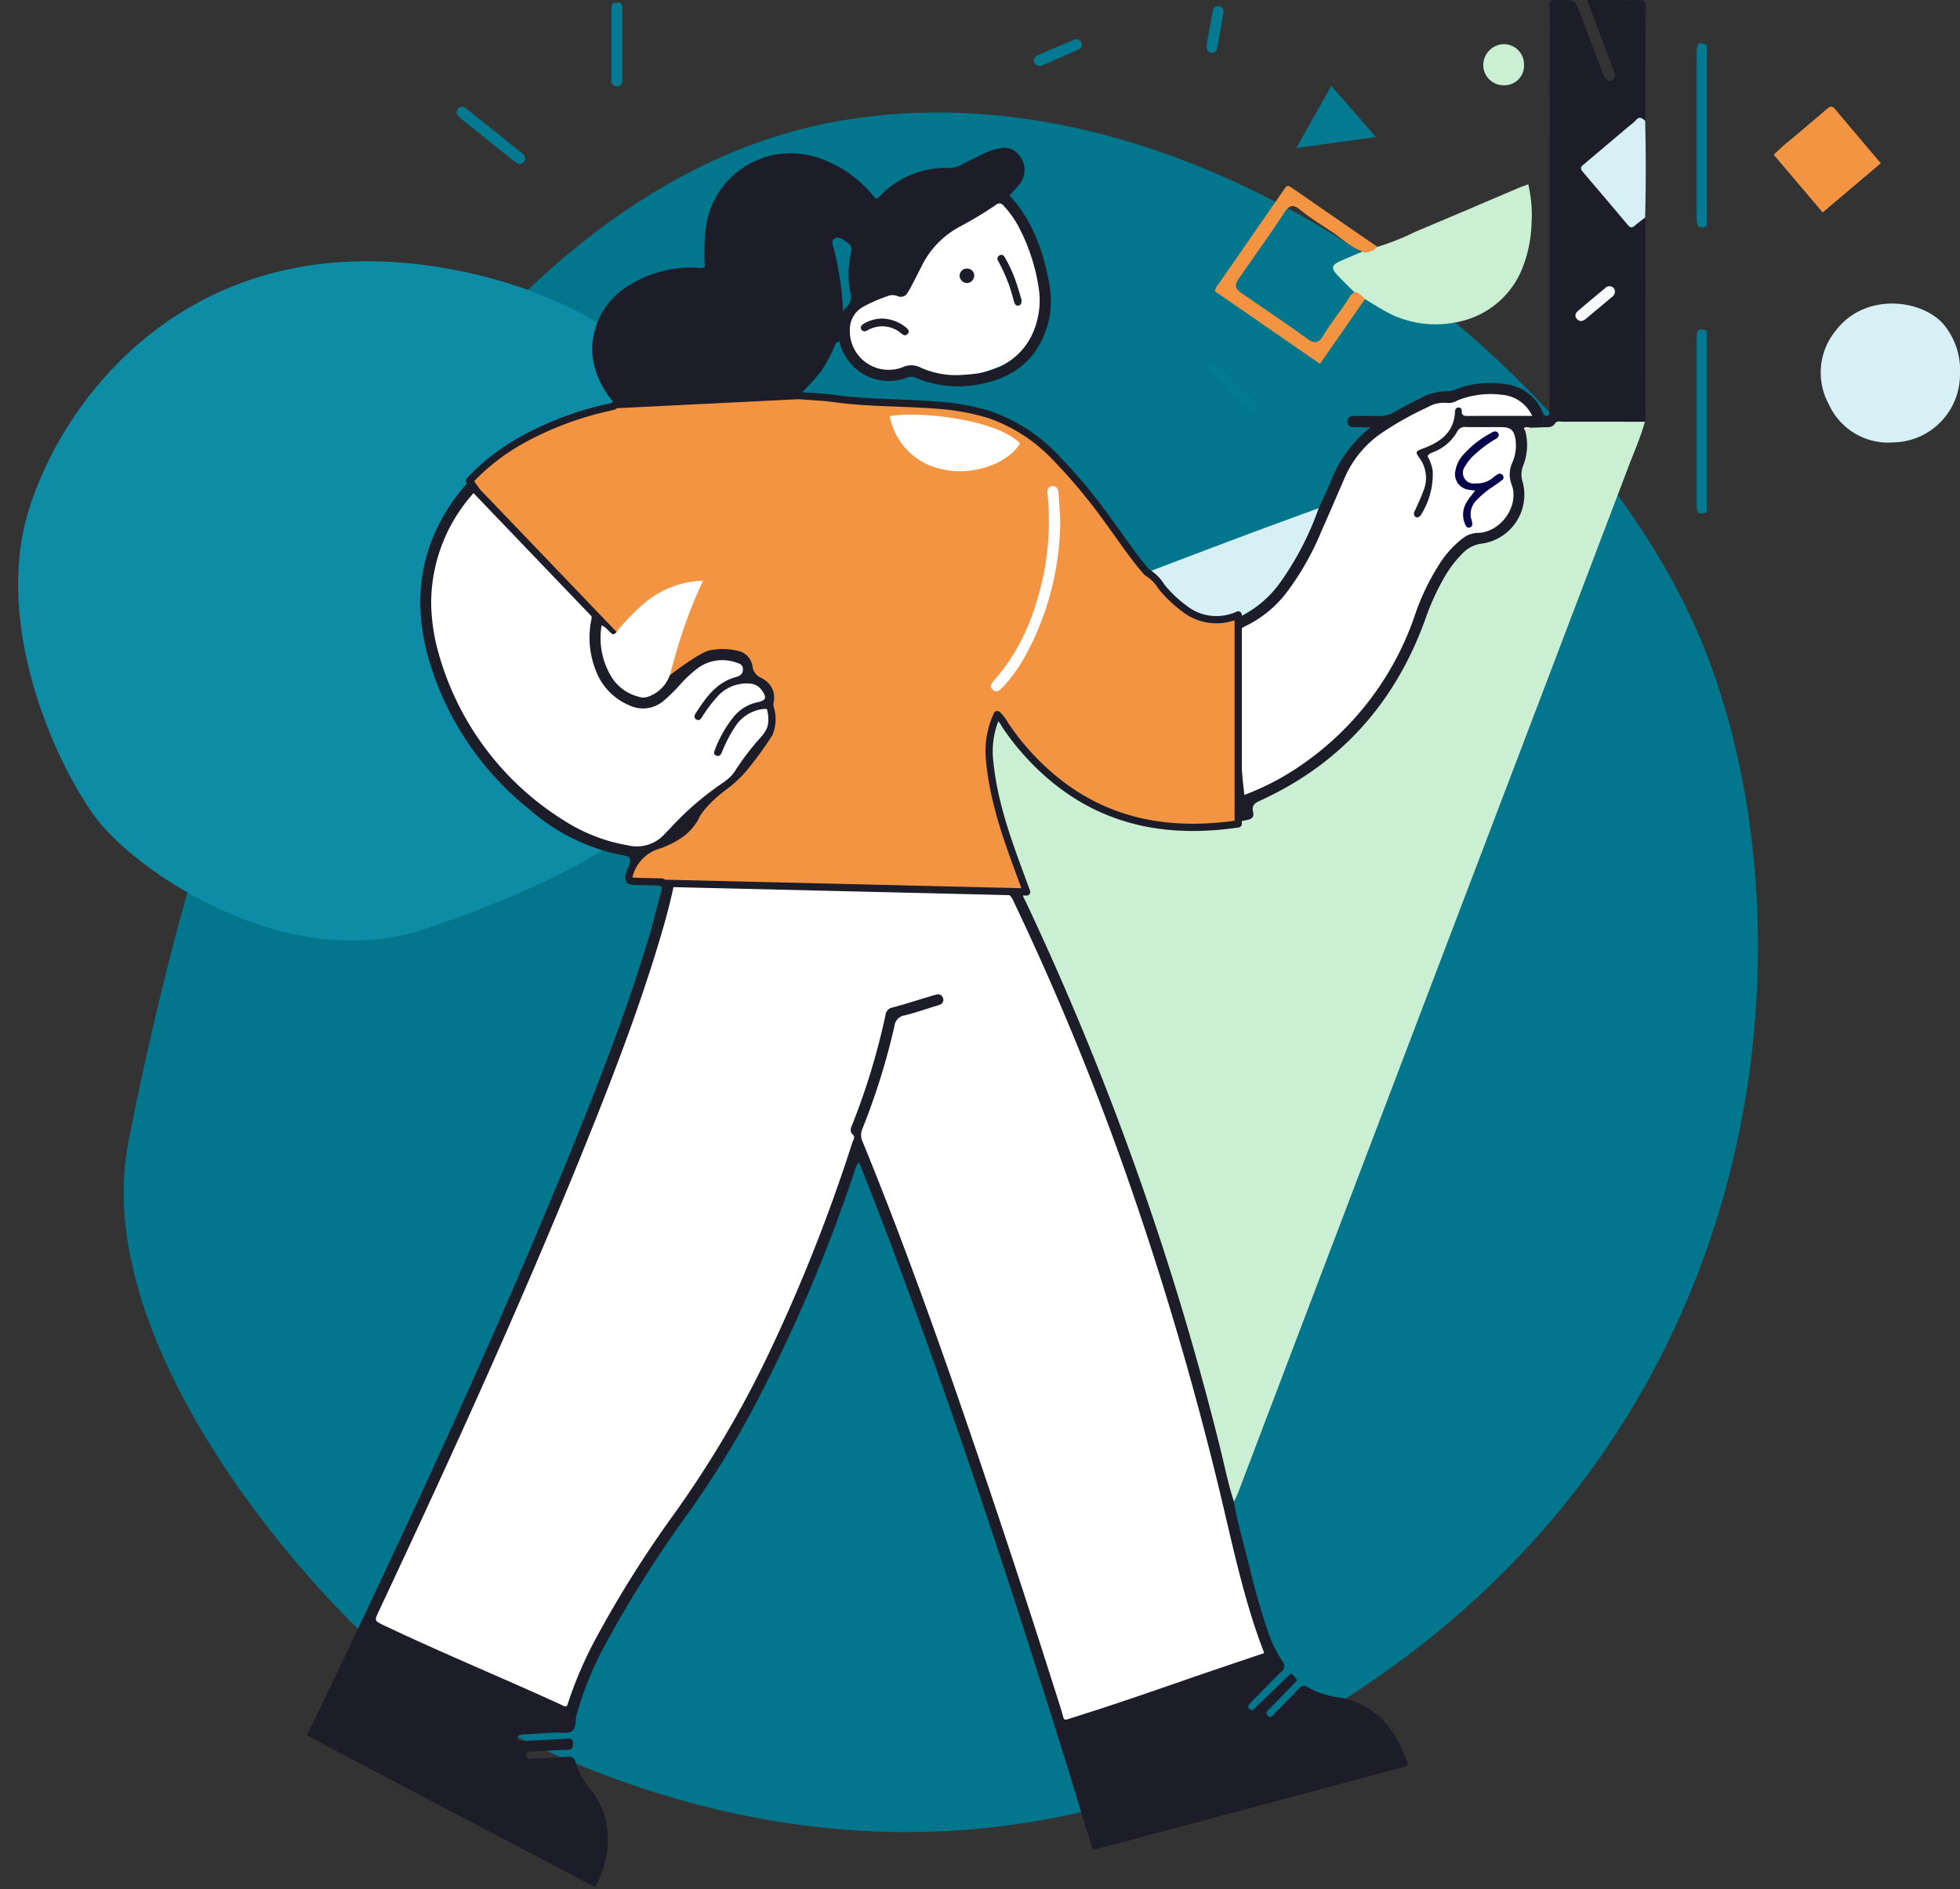 <svg xmlns="http://www.w3.org/2000/svg" xmlns:xlink="http://www.w3.org/1999/xlink" width="270.54" height="260.827" viewBox="0 0 270.54 260.827"><rect x="0" y="0" width="270.54" height="260.827" fill="#333333" stroke="none"/><defs><style>.a,.j{fill:#fff;}.a{stroke:#707070;}.b{clip-path:url(#a);}.c{fill:#01768d;}.d{fill:#0e8ba5;}.e{fill:#1c1d29;}.f{fill:#037a92;}.g{fill:#caefd3;}.h{fill:#d6f0f5;}.i,.k{fill:#f29441;}.k{stroke:#1c1d29;stroke-linejoin:round;}.l{fill:#fdfdfe;}.m{fill:#f8f9fb;}.n{fill:#f1e3d2;}.o{fill:#08054a;}</style><clipPath id="a"><rect class="a" width="258.799" height="248.971" transform="translate(0 0)"/></clipPath></defs><g transform="translate(-57.606 -130.015)"><g class="b" transform="translate(57.606 141.871)"><g transform="translate(-16.671 41.401) rotate(-16)"><path class="c" d="M37.418,54.86C42.936,48.188,86.982-4.991,137.476.38s89.707,60.7,94.542,101.525-18.264,106.9-88.1,127.309-113.342-28.47-121.4-37.6S-9.707,136.283,4.258,108.888,31.9,61.532,37.418,54.86Z" transform="translate(0 1.007)"/><path class="d" d="M5.98,22.316C14.9,8.532,38.413-9.306,70.035,5.695s38.92,46.622,27.974,64.461-35.676,21.892-55.541,22.7S6.385,74.209,3.142,65.29-2.939,36.1,5.98,22.316Z" transform="translate(9.044 0)"/></g></g><g transform="translate(99.974 130.015)"><path class="e" d="M230.432,278.322c.178-.664-.04-.941-.7-1.05a27.333,27.333,0,0,1-13.153-6.4,41.217,41.217,0,0,1-14.005-21.146c-1.733-6.418-1.406-12.7,1.773-18.66a25.529,25.529,0,0,1,3.972-5.547l1.04,1.476,21.929,22.909,9.271-3.675,14.223,1.139,2.545,18.244-27.01,14.56c0-.149.01-.337.02-.574A5.478,5.478,0,0,1,230.432,278.322Z" transform="translate(-185.881 -159.137)"/><path class="e" d="M357.595,216.069v2.456c-.455.01-.921-.04-1.377-.05-.218.178-.644-.525-.743.178a6.531,6.531,0,0,1-.238,4.467,3.743,3.743,0,0,0-.03,2.645c1.436,3.625-2.407,8.251-5.685,8.558a4.515,4.515,0,0,0-2.942,1.535,21.028,21.028,0,0,0-4.586,7.953,43.8,43.8,0,0,1-7.31,13.609,41.3,41.3,0,0,1-14.867,11.925c-1.01.465-1.941.911-2.06,2.258-.069.792-.862.941-1.525,1.05-.238.04-.485.079-.723.1V243.9c.317-.158.644-.327.961-.515,3.328-2,5.388-5.091,7.2-8.409,1.04-1.912,1.654-4.031,2.952-5.814.545-1.208,1.129-2.4,1.634-3.615a17.5,17.5,0,0,1,5.517-7.528c-.981-.02-1.6-.03-2.238-.05-.515-.02-.981-.158-.951-.792s.485-.743,1-.743c1.139,0,2.278-.02,3.417.01a3.656,3.656,0,0,0,2.021-.525c1.228-.713,2.5-1.367,3.774-1.991a7.119,7.119,0,0,1,3.546-.891,3.866,3.866,0,0,0,1.367-.347,13.285,13.285,0,0,1,6.864-.614,6.268,6.268,0,0,1,4.893,3.694A2.693,2.693,0,0,0,357.595,216.069Z" transform="translate(-186.968 -159.006)"/><path class="e" d="M336.845,403.685q-4.68,1.263-9.34,2.516l-31.883,8.528-.139.03c-1.525.307-1.169.594-1.634-.862-1.2-3.793-2.318-7.617-3.506-11.42-7.438-23.8-15.194-47.493-23.949-70.848-1.3-3.467-2.654-6.9-3.991-10.35-.139-.347-.287-.674-.5-1.159a3.654,3.654,0,0,0-.664,1.476,216.136,216.136,0,0,1-14.312,33.28,136.477,136.477,0,0,1-8.518,13.639A160.334,160.334,0,0,0,227,386.55a45.372,45.372,0,0,0-4.071,9.984c-.188.723-.01,1.684-.6,2.129-.574.436-1.476.159-2.229.208-1.466.089-2.942.168-4.408.258a1.949,1.949,0,0,0-.683.129c-.188.069-.228.277-.2.485a.312.312,0,0,0,.287.257,8.255,8.255,0,0,0,.99.02c1.852-.089,3.7-.188,5.556-.287.466-.03.812-.02.822.634,0,.574-.109.872-.753.891-1.476.05-2.942.119-4.417.218-.475.03-1.268-.168-1.258.535.01.773.792.436,1.258.426,1.426-.04,2.853-.109,4.269-.218.713-.059,1.1.059,1.3.872a9.5,9.5,0,0,0,1.991,3.586,10.99,10.99,0,0,1,2.367,5.705,13.683,13.683,0,0,1-1.723,7.835L185.73,399.277c1.793-3.734,3.546-7.359,5.279-10.994,10.865-22.87,21.453-45.868,31.012-69.332,3.992-9.786,7.815-19.641,10.875-29.773.634-2.09,1.139-4.21,1.7-6.319a3.41,3.41,0,0,0,.168-1.238l50.306,1.2c3.17,8.2,7.171,16.036,10.281,24.247,3.3,8.706,6.458,17.462,9.33,26.307,3.407,10.479,6.28,21.117,8.865,31.824a10.236,10.236,0,0,1,.139,1.812c.406,2.536,1.139,4.992,1.753,7.478.822,3.358,1.684,6.705,2.793,9.994a17.226,17.226,0,0,0,2.11,4.487,1,1,0,0,1-.168,1.545c-1.189,1.159-2.338,2.367-3.506,3.546-.168.168-.347.327-.5.505-.258.317-.783.644-.337,1.06s.743-.129,1.03-.406c1.545-1.476,3.08-2.952,4.695-4.507a2.678,2.678,0,0,1,.842.981c-1.189,1.218-2.387,2.436-3.566,3.665-.317.347-1.05.713-.416,1.238.475.4.8-.287,1.1-.584,1.05-1.03,2.08-2.09,3.09-3.159.406-.436.723-.6,1.307-.218a11.13,11.13,0,0,0,4.309,1.387c5,.921,7.7,4.308,9.35,8.8C337.856,403.566,337.291,403.566,336.845,403.685Z" transform="translate(-185.73 -159.672)"/><path class="f" d="M429.523,309.383c-1.048.346-1.3.206-1.379-.764-.018-.236,0-.473,0-.709V285.786c0-.236-.015-.474,0-.708.077-.982.318-1.113,1.378-.774Z" transform="translate(-236.313 -238.654)"/><path class="f" d="M429.523,212.132c-1.075.252-1.321.105-1.377-.854-.025-.427,0-.855,0-1.283v-21.23c0-.333-.019-.667,0-1,.069-.988.319-1.114,1.377-.715Z" transform="translate(-236.311 -180.853)"/><path class="e" d="M372.134,215.323a4.213,4.213,0,0,1-.089,1.406,2.566,2.566,0,0,1-1.892.406q-3.922.03-7.835,0a6.1,6.1,0,0,0-3.041.574,2.858,2.858,0,0,1-1.278.307v-2.456a.849.849,0,0,0,.129.2.428.428,0,0,0,.753-.188,9.177,9.177,0,0,0,.03-1.278q0-27.055.01-54.119c0-1.941-.267-1.644,1.634-1.664,1.852-.01,1.852,0,2.5,1.684q1.575,4.19,3.179,8.369c.367.961.723,1.258,1.218,1.06s.565-.644.2-1.614q-1.649-4.4-3.308-8.785c-.069-.168-.119-.347-.238-.713h3.169c1.337,0,2.664.03,3.992-.01.683-.03.891.2.891.882-.03,3.278-.01,6.557-.02,9.825,0,1.991-.03,3.992-.049,5.982a2.4,2.4,0,0,0-1.535.6c-2.05,1.664-4,3.457-6.081,5.1-.7.545-.8,1.04-.178,1.753,1.654,1.882,3.259,3.8,4.863,5.735.743.9,1.387,1.189,2.278.267a.54.54,0,0,1,.654-.129c.02.475.049.951.049,1.416Z" transform="translate(-187.373 -158.497)"/><path class="g" d="M355.56,218.112c.613-.022,1.225-.048,1.837-.064.561-.016,1.136.079,1.511-.531.238-.387.684-.241,1.045-.241q5.677,0,11.355.012c-.586,2.151-1.5,4.185-2.287,6.261Q355.028,260.371,341,297.179q-12.92,33.957-25.825,67.923c-.167.441-.384.864-.578,1.3-.823-2.473-1.308-5.034-1.946-7.554a405.8,405.8,0,0,0-26.816-75.331c-.227-.475-.6-.9-.2-1.53.114-.175-.26-.67-.413-1.016a57.257,57.257,0,0,1-4.387-14.087,18.137,18.137,0,0,1,.129-7.909,6.241,6.241,0,0,1,.953-2.155c.431.284.554.75.784,1.117,4.718,7.569,11.259,12.646,20.091,14.452a35.282,35.282,0,0,0,13.6-.121c.729-.135.988-.463.829-1.158-.18-.786.16-1.143.893-1.475,11.138-5.056,18.642-13.461,22.821-24.9a33.638,33.638,0,0,1,2.9-6.328,16.122,16.122,0,0,1,2.275-2.911,4.415,4.415,0,0,1,2.829-1.406,6.825,6.825,0,0,0,5.523-8.412,3.391,3.391,0,0,1,.035-2.311,7.623,7.623,0,0,0,.276-4.887C354.943,218.17,355.32,218.29,355.56,218.112Z" transform="translate(-186.633 -159.058)"/><path class="g" d="M334.853,192.82a34.22,34.22,0,0,0,5.278-2.1c4.772-1.993,9.521-4.04,14.282-6.062.385-.164.784-.294,1.256-.469a18.316,18.316,0,0,1,.447,5.545,18.114,18.114,0,0,1-1.228,5.965,12.12,12.12,0,0,1-9.31,7.561,14.228,14.228,0,0,1-10.255-1.906c-.741-.421-1.46-.883-2.188-1.325-.717.028-1-.6-1.476-.954-.7-.7-1.413-1.391-2.1-2.1-1.215-1.255-1.145-1.617.417-2.3q1.493-.649,3-1.273A7.9,7.9,0,0,1,334.853,192.82Z" transform="translate(-187.093 -158.742)"/><path class="h" d="M334.112,148.881a9.372,9.372,0,0,1-9.2,9.417,9,9,0,0,1-8.9-5.257,9.129,9.129,0,0,1,1.038-10.281c3.942-5.1,11.637-4.313,14.76-.814A9.867,9.867,0,0,1,334.112,148.881Z" transform="translate(-105.945 -97.217)"/><path class="h" d="M326.5,229.333a41.057,41.057,0,0,1-5.248,10.166,14.905,14.905,0,0,1-5.411,4.71,7.208,7.208,0,0,1-7.9-.583A21.81,21.81,0,0,1,302.8,238.2c4.477-1.7,8.949-3.408,13.433-5.087C319.647,231.83,323.078,230.591,326.5,229.333Z" transform="translate(-186.846 -159.173)"/><path class="i" d="M363.714,126.4l-8.025,6.791-6.75-7.957a23.854,23.854,0,0,1,2.557-2.269c1.579-1.359,3.183-2.689,4.76-4.05.419-.363.722-.5,1.153.015C359.468,121.4,361.556,123.849,363.714,126.4Z" transform="translate(-146.471 -103.86)"/><path class="i" d="M334.7,192.822a2.682,2.682,0,0,1-1.7.8c-1.762-.551-3.066-1.85-4.55-2.843-1.537-1.028-3.118-2-4.558-3.171-.834-.675-1.4-.483-1.964.374-2.057,3.135-4.254,6.176-6.388,9.26-.6.873-.5,1.344.366,1.941,3.044,2.109,6.126,4.163,9.123,6.337.935.678,1.549.636,2.168-.405,1.018-1.713,2.292-3.261,3.378-4.934.3-.461.528-1.04,1.205-1.105a3.993,3.993,0,0,1,1.2.959l-6.211,8.949-14.48-10.013a1.467,1.467,0,0,1,.429-.945q4.4-6.371,8.824-12.729c.736-1.058.561-1.174,1.815-.3Q329.013,188.925,334.7,192.822Z" transform="translate(-186.937 -158.744)"/><path class="h" d="M372.134,188.682c-.482.379-.983.739-1.441,1.145-.377.334-.634.262-.937-.1q-3.11-3.695-6.246-7.369c-.492-.574-.063-.828.3-1.131q3.09-2.615,6.185-5.226a6.389,6.389,0,0,0,.857-.744c.5-.6.881-.279,1.287.086Q372.3,182.013,372.134,188.682Z" transform="translate(-187.423 -158.654)"/><path class="f" d="M322.582,164.686l6.154,7.062-10.994,1.532Z" transform="translate(-181.188 -152.836)"/><path class="g" d="M355.286,167.513a2.7,2.7,0,0,1-2.749,2.814,2.8,2.8,0,0,1-2.876-2.734,2.9,2.9,0,0,1,2.867-2.939A2.792,2.792,0,0,1,355.286,167.513Z" transform="translate(-187.293 -158.556)"/><path class="f" d="M304.277,153.732a.926.926,0,0,1,.641.266q3.836,3.059,7.662,6.13a1.583,1.583,0,0,1,.3.3.7.7,0,0,1-.016.914.674.674,0,0,1-.885.219,3.269,3.269,0,0,1-.58-.407q-3.555-2.841-7.1-5.689a2.75,2.75,0,0,1-.6-.589A.748.748,0,0,1,304.277,153.732Z" transform="translate(-282.916 -138.999)"/><path class="f" d="M296.833,118.294l.875-.039c.434.291.339.75.34,1.16q.013,4.542.005,9.086c0,.188-.006.378-.019.567a.688.688,0,0,1-.709.729.72.72,0,0,1-.782-.805c0-.19,0-.379,0-.569q0-4.47,0-8.943C296.542,119.066,296.434,118.614,296.833,118.294Z" transform="translate(-254.512 -117.896)"/><path class="f" d="M318.1,215.176a.72.72,0,0,1-.964.756,2.381,2.381,0,0,1-.671-.512q-2.274-2.254-4.531-4.524a4.251,4.251,0,0,1-.46-.537.744.744,0,0,1,.989-1.047,2.738,2.738,0,0,1,.536.461q2.269,2.26,4.529,4.525C317.79,214.562,318.112,214.8,318.1,215.176Z" transform="translate(-186.928 -158.981)"/><path class="f" d="M287.985,167.665c-.509-.03-.792-.173-.908-.534a.685.685,0,0,1,.205-.774.914.914,0,0,1,.232-.164c1.7-.724,3.4-1.459,5.106-2.155a.681.681,0,0,1,.945.394.647.647,0,0,1-.241.881C291.515,166.137,289.687,166.92,287.985,167.665Z" transform="translate(-186.696 -158.55)"/><path class="f" d="M335.382,133.7c.25-1.362.547-2.987.848-4.612a.723.723,0,0,1,.791-.658.705.705,0,0,1,.673.9c-.267,1.63-.562,3.257-.855,4.882a.714.714,0,0,1-.79.654C335.53,134.822,335.34,134.461,335.382,133.7Z" transform="translate(-211.195 -127.595)"/><path class="j" d="M317.952,387.9c-3.624,1.229-7.174,2.412-10.71,3.638-5.149,1.787-10.3,3.575-15.5,5.2-1.685.528-1.3.625-1.79-.938q-7.133-22.651-14.918-45.084c-3.926-11.232-8-22.41-12.515-33.421a2.131,2.131,0,0,1-.041-1.744,94.727,94.727,0,0,0,4.442-14.237,1.654,1.654,0,0,1,1.422-1.463c1.381-.331,2.726-.809,4.085-1.226a5.867,5.867,0,0,0,.805-.269.7.7,0,0,0,.358-.96.669.669,0,0,0-.8-.427c-.464.1-.914.252-1.368.387-1.59.474-3.169.988-4.773,1.409a1.178,1.178,0,0,0-.969,1.048,94.842,94.842,0,0,1-4.52,14.954c-.2.514-.535,1.033.024,1.567.361.344.038.713-.073,1.054a234.01,234.01,0,0,1-11.872,29.839,146.126,146.126,0,0,1-12.6,21.281,154.116,154.116,0,0,0-10.782,17.083,55.313,55.313,0,0,0-4.124,9.584.521.521,0,0,1-.59-.041c-8.185-3.757-16.522-7.178-24.658-11.046-1.365-.65-1.365-.645-.737-1.984,9.93-21.16,19.64-42.421,28.4-64.1,3.875-9.583,7.588-19.226,10.526-29.147.606-2.046,1.166-4.1,1.625-6.187.265-1.205.271-1.207,1.589-1.168q12.6.379,25.207.761c6.077.181,12.152.381,18.23.509a1.967,1.967,0,0,1,2.017,1.309,379.674,379.674,0,0,1,15.655,37.979,454.431,454.431,0,0,1,13.721,47.366c1.237,5.258,2.461,10.526,4.208,15.649C317.226,385.975,317.569,386.857,317.952,387.9Z" transform="translate(-185.822 -159.67)"/><path class="j" d="M203.046,242.709a22.7,22.7,0,0,1,5.464-15.038c.732-.87.766-.883,1.609-.024,4.99,5.08,9.894,10.242,14.637,15.556a1.742,1.742,0,0,1,.356,1.686,12.4,12.4,0,0,0,.714,6.981,8.367,8.367,0,0,0,4.555,4.656,4.363,4.363,0,0,0,4.788-.656,22.334,22.334,0,0,0,2.233-2.194,16.515,16.515,0,0,1,2.5-2.316,5.726,5.726,0,0,1,5.153-.767c.493.147,1.041.3,1.023,1-.016.635-.436.89-.986,1.039-2.7.733-4.151,2.855-5.556,5.022-.2.31-.225.65.151.854.316.171.54-.042.7-.29a18.364,18.364,0,0,1,2.033-2.739,5.369,5.369,0,0,1,4.672-1.943,2.1,2.1,0,0,1,1.555.873c.772,1.074.635,1.45-.629,1.71a5.724,5.724,0,0,0-3.207,1.983,16.3,16.3,0,0,0-2.6,4.551c-.141.338-.238.658.19.823.4.155.62-.115.76-.443a19.072,19.072,0,0,1,1.749-3.41,5.418,5.418,0,0,1,3.34-2.479,7.048,7.048,0,0,1,.842-.12c.409-.037.614.181.654.574a3.428,3.428,0,0,1-.19,1.677,5.037,5.037,0,0,1-.848,1.473,36.007,36.007,0,0,0-3.8,4.965,5.334,5.334,0,0,1-1.649,1.551,40.891,40.891,0,0,0-7.3,6.324c-.192.21-.407.4-.6.61a5.153,5.153,0,0,1-5.134,1.666,23.53,23.53,0,0,1-8.584-3.265A39.829,39.829,0,0,1,203.7,247.928,27.445,27.445,0,0,1,203.046,242.709Z" transform="translate(-185.895 -159.151)"/><path class="j" d="M316.371,268.766a53.842,53.842,0,0,1-.473-6.237c-.244-5.122-.4-10.246-.38-15.376a1.594,1.594,0,0,1,1.054-1.718,15.78,15.78,0,0,0,5.832-4.9,37.877,37.877,0,0,0,4.533-8.037c1.113-2.514,2.2-5.04,3.293-7.561a14.429,14.429,0,0,1,5.357-6.318,44.558,44.558,0,0,1,6.086-3.386,4.451,4.451,0,0,1,2.739-.577,2.462,2.462,0,0,0,1.359-.345,12.206,12.206,0,0,1,6.148-.782,5.04,5.04,0,0,1,4.171,2.915h-5.118c-1.235,0-2.47-.006-3.705.009-.519.006-.951-.017-.9-.728a.423.423,0,0,0-.453-.448c-.348.014-.466.269-.48.585-.127,2.807-1.945,4.157-4.322,5.045-1.179.441-1.2.486-.531,1.422a4.614,4.614,0,0,1,.485,4.471c-.3.849-.685,1.664-1.052,2.486-.116.26-.318.5-.224.8a.432.432,0,0,0,.654.3.7.7,0,0,0,.3-.291,10.513,10.513,0,0,0,1.613-6.089,6.292,6.292,0,0,0-.71-2.007c.251-.469.772-.509,1.173-.718a6.4,6.4,0,0,0,2.9-2.637,1.174,1.174,0,0,1,1.26-.664c1.615.023,3.231,0,4.846.01,1.293.006,1.76.416,1.956,1.708a5.764,5.764,0,0,1-.444,3.206,3.906,3.906,0,0,0-.054,3.1c1.017,2.916-1.546,6.493-4.659,6.587a3.51,3.51,0,0,0-2.085.726,13.724,13.724,0,0,0-3.09,3.321,32.7,32.7,0,0,0-3.676,7.674,41.163,41.163,0,0,1-15.223,20.105A36,36,0,0,1,316.371,268.766Z" transform="translate(-186.968 -159.021)"/><path class="k" d="M314.489,243.918v28.852c-9.182,1.347-17.729.02-25.227-6.032a34.783,34.783,0,0,1-6.963-7.656,5.842,5.842,0,0,0-1.07-1.4,11.924,11.924,0,0,0-1.05,6.388c.545,5.784,2.536,11.143,4.536,16.551.188.515.386,1.03.574,1.545l-50.306-1.2c0-.059-.01-.109-.01-.168-1.149-.03-2.318-.05-3.486-.089-.911-.02-1.1-.04-1.109-.654a5.939,5.939,0,0,1,4.329-4.414c3.5-1.384,4.212-2.812,4.778-3.611.466-1.307,2.472-3.257,3.918-4.307a15.967,15.967,0,0,0,3.387-3.3,46.615,46.615,0,0,0,2.952-4.13.031.031,0,0,0,.01-.02,5.25,5.25,0,0,0,.178-3.417,2.046,2.046,0,0,1-.089-.842,2.385,2.385,0,0,0-.525-2.288,3.111,3.111,0,0,0-1.07-.753,2.478,2.478,0,0,1-1.3-1.862,1.706,1.706,0,0,0-.04-.238,2.013,2.013,0,0,0-1.585-1.5,8.332,8.332,0,0,0-3.784-.05c-1.773.565-6,3.952-6,3.952l-4.19-3.5L209.42,226.882l-1.04-1.476a29.715,29.715,0,0,1,7.28-5.656,44.641,44.641,0,0,1,12.074-4.517c.188-.04.366-.089.555-.139.03-.01.049-.069.149-.2l25.376-1.258c1.783.149,3.378.2,4.962.416,4.665.644,9.38.525,14.055.9a32.27,32.27,0,0,1,7.27,1.3,22.8,22.8,0,0,1,9.132,5.883,75.947,75.947,0,0,1,7.369,8.855c1.753,2.357,3.348,4.843,5.3,7.052a5.718,5.718,0,0,1,1.981,1.971,17.072,17.072,0,0,0,3.179,3.031A7.128,7.128,0,0,0,314.489,243.918Z" transform="translate(-185.946 -159.023)"/><path class="j" d="M240.794,239.439a67.627,67.627,0,0,0-3.478,9.108c-.371,1.271-.721,2.547-1.077,3.821a4.811,4.811,0,0,1-3.07,3.1,1.853,1.853,0,0,1-1.249-.007,6.135,6.135,0,0,1-3.87-2.91,10.327,10.327,0,0,1-1.259-6.937c.736.276,1.01.957,1.584,1.24.458-.123.628-.548.894-.857a31.2,31.2,0,0,1,3.945-3.88A13.383,13.383,0,0,1,240.794,239.439Z" transform="translate(-186.12 -159.269)"/><path class="j" d="M284.923,220.257c-1.646,2.883-6.791,4.56-10.8,3.565a9.227,9.227,0,0,1-7.18-7.331C271.093,215.783,281.708,216.958,284.923,220.257Z" transform="translate(-186.504 -159.049)"/><path class="l" d="M290.617,230.868a39.358,39.358,0,0,1-4.716,18.639,23,23,0,0,1-2.917,4.19,6.224,6.224,0,0,1-.822.777.627.627,0,0,1-.887-.139.615.615,0,0,1-.145-.775,3.243,3.243,0,0,1,.426-.565c3.779-4.288,5.723-9.418,6.841-14.922a38.023,38.023,0,0,0,.5-10.47,3.667,3.667,0,0,1-.041-.7.726.726,0,0,1,1.416-.153,1.655,1.655,0,0,1,.113.55C290.478,228.667,290.563,230.037,290.617,230.868Z" transform="translate(-186.639 -159.143)"/><path class="m" d="M367.955,199.109a.94.94,0,0,1-.43.793q-1.792,1.5-3.587,3c-.409.341-.856.452-1.241-.007-.416-.5-.093-.879.287-1.2q1.784-1.512,3.585-3a.83.83,0,0,1,1.028-.2A.729.729,0,0,1,367.955,199.109Z" transform="translate(-187.416 -158.878)"/><path class="n" d="M356.274,218.119a1.475,1.475,0,0,1-.8.367c-.228-.233-.156-.41.136-.447A2.6,2.6,0,0,1,356.274,218.119Z" transform="translate(-187.348 -159.065)"/><path class="o" d="M348.5,226.8c-.422-.052-.663-.059-.891-.114a2.166,2.166,0,0,1-1.806-2.736,4.307,4.307,0,0,1,.9-1.913,13.894,13.894,0,0,1,4.1-3.247c.3-.18.672-.263.882.089s-.026.612-.346.8a16.07,16.07,0,0,0-2.854,2.111,6.5,6.5,0,0,0-1.354,1.636,1.489,1.489,0,0,0,1.459,2.378,3.4,3.4,0,0,0,2.374-.779,4.158,4.158,0,0,1,.576-.417.512.512,0,0,1,.756.057.47.47,0,0,1-.131.733c-.373.292-.768.557-1.155.829a12.407,12.407,0,0,0-2.2,1.795,2.7,2.7,0,0,0-.8,2.85,1.756,1.756,0,0,1,.093.416.507.507,0,0,1-.278.589c-.334.134-.538-.052-.663-.336a3.277,3.277,0,0,1,.163-3.134C347.636,227.891,348.039,227.427,348.5,226.8Z" transform="translate(-187.256 -159.071)"/><g transform="translate(39.383 20.444)"><path class="j" d="M45.041,6.307h8.643L57.7,12.162l2.008,9.981L56.64,28.389l-8.476,3.067-7.7-1.171-2.9.279-2.955-.836-1.673-2.175-1.227-3.178,3.234-4.8L42.755,7.255Z" transform="translate(2.917 0.58)"/><path class="e" d="M283.071,194.534c-.188-.334-.4-.7-.871-.408-.371.23-.264.546-.083.857.119.2.217.417.324.627a21.46,21.46,0,0,1,1.547,3.931c.1.361.181.731.311,1.082.1.277.3.494.642.38.253-.083.351-.29.342-.769-.2-.651-.435-1.51-.719-2.355A19.774,19.774,0,0,0,283.071,194.534Z" transform="translate(-226.03 -179.28)"/><path class="e" d="M269.117,204.106A5.412,5.412,0,0,0,265.8,202.9a5.12,5.12,0,0,0-2.483.717c-.3.184-.539.443-.316.807a.531.531,0,0,0,.753.138,4.459,4.459,0,0,1,1.447-.531,4,4,0,0,1,3.291.918c.27.235.6.385.873.093C269.735,204.652,269.412,204.348,269.117,204.106Z" transform="translate(-225.849 -179.365)"/><path class="e" d="M277.835,195.945a1,1,0,0,0-1.15.949,1.064,1.064,0,0,0,.945,1.043,1.041,1.041,0,0,0,1.06-.913A.939.939,0,0,0,277.835,195.945Z" transform="translate(-225.98 -179.299)"/><path class="e" d="M288.583,197.939c-.812-4.536-2.308-8.785-5.507-12.272a17.749,17.749,0,0,0,1.535-1.743,3.126,3.126,0,0,0-.069-3.615,2.6,2.6,0,0,0-2.981-1.09,7.3,7.3,0,0,0-1.892.614c-1.07.515-2.139,1.03-3.179,1.585a3.811,3.811,0,0,1-1.9.465,12.44,12.44,0,0,0-8.934,3.427c-.317.287-.525.683-1.02.822-.267-.307-.545-.634-.832-.941a16.207,16.207,0,0,0-5.448-4.041,12.437,12.437,0,0,0-7.211-1.169A11.816,11.816,0,0,0,241.1,190.808a29.18,29.18,0,0,0-.069,4.734c-.357.267-.644.129-.911.119a16.215,16.215,0,0,0-9.508,2.407,10.4,10.4,0,0,0-4.586,5.616c-1.169,3.536-.337,6.735,1.723,9.707a5.221,5.221,0,0,1,.852,1.179l25.376-1.258a32.681,32.681,0,0,0,3.08-3.338,19.446,19.446,0,0,0,2.04-3.893c.168-.1.347-.188.515-.277a6.992,6.992,0,0,0,9.4,5,1.426,1.426,0,0,1,1.208.079,15.094,15.094,0,0,0,8.667.872c4.378-.8,7.636-3.031,9.182-7.349A12.506,12.506,0,0,0,288.583,197.939Zm-28.07,3.229a3.072,3.072,0,0,0-.386.535,45.292,45.292,0,0,0-1.248-8.518c-.109-.505-.525-1.218.069-1.565s1.159.178,1.674.515a1.139,1.139,0,0,1,.6,1.4,13.023,13.023,0,0,0-.119,5.5A1.981,1.981,0,0,1,260.513,201.168Zm26.366,1.822c-1.03,4.13-4.269,6.814-8.785,7.339-.565.069-1.129.089-1.7.139a11.951,11.951,0,0,1-5.547-1.01,2.8,2.8,0,0,0-2.5-.069,5.36,5.36,0,0,1-7.3-5.23,3.566,3.566,0,0,1,1.892-3.14A20.645,20.645,0,0,1,266.2,199.6a1.774,1.774,0,0,1,1.387-.04,1.071,1.071,0,0,0,1.456-.5,10.982,10.982,0,0,0,.624-1.109c.426-.8.822-1.6,1.238-2.407a12.284,12.284,0,0,1,5.438-5.616,56.664,56.664,0,0,0,4.863-2.942.7.7,0,0,1,1.08.129,13.747,13.747,0,0,1,2.189,3.14,26.686,26.686,0,0,1,2.684,8.5A11.052,11.052,0,0,1,286.879,202.99Z" transform="translate(-225.492 -179.138)"/></g></g></g></svg>